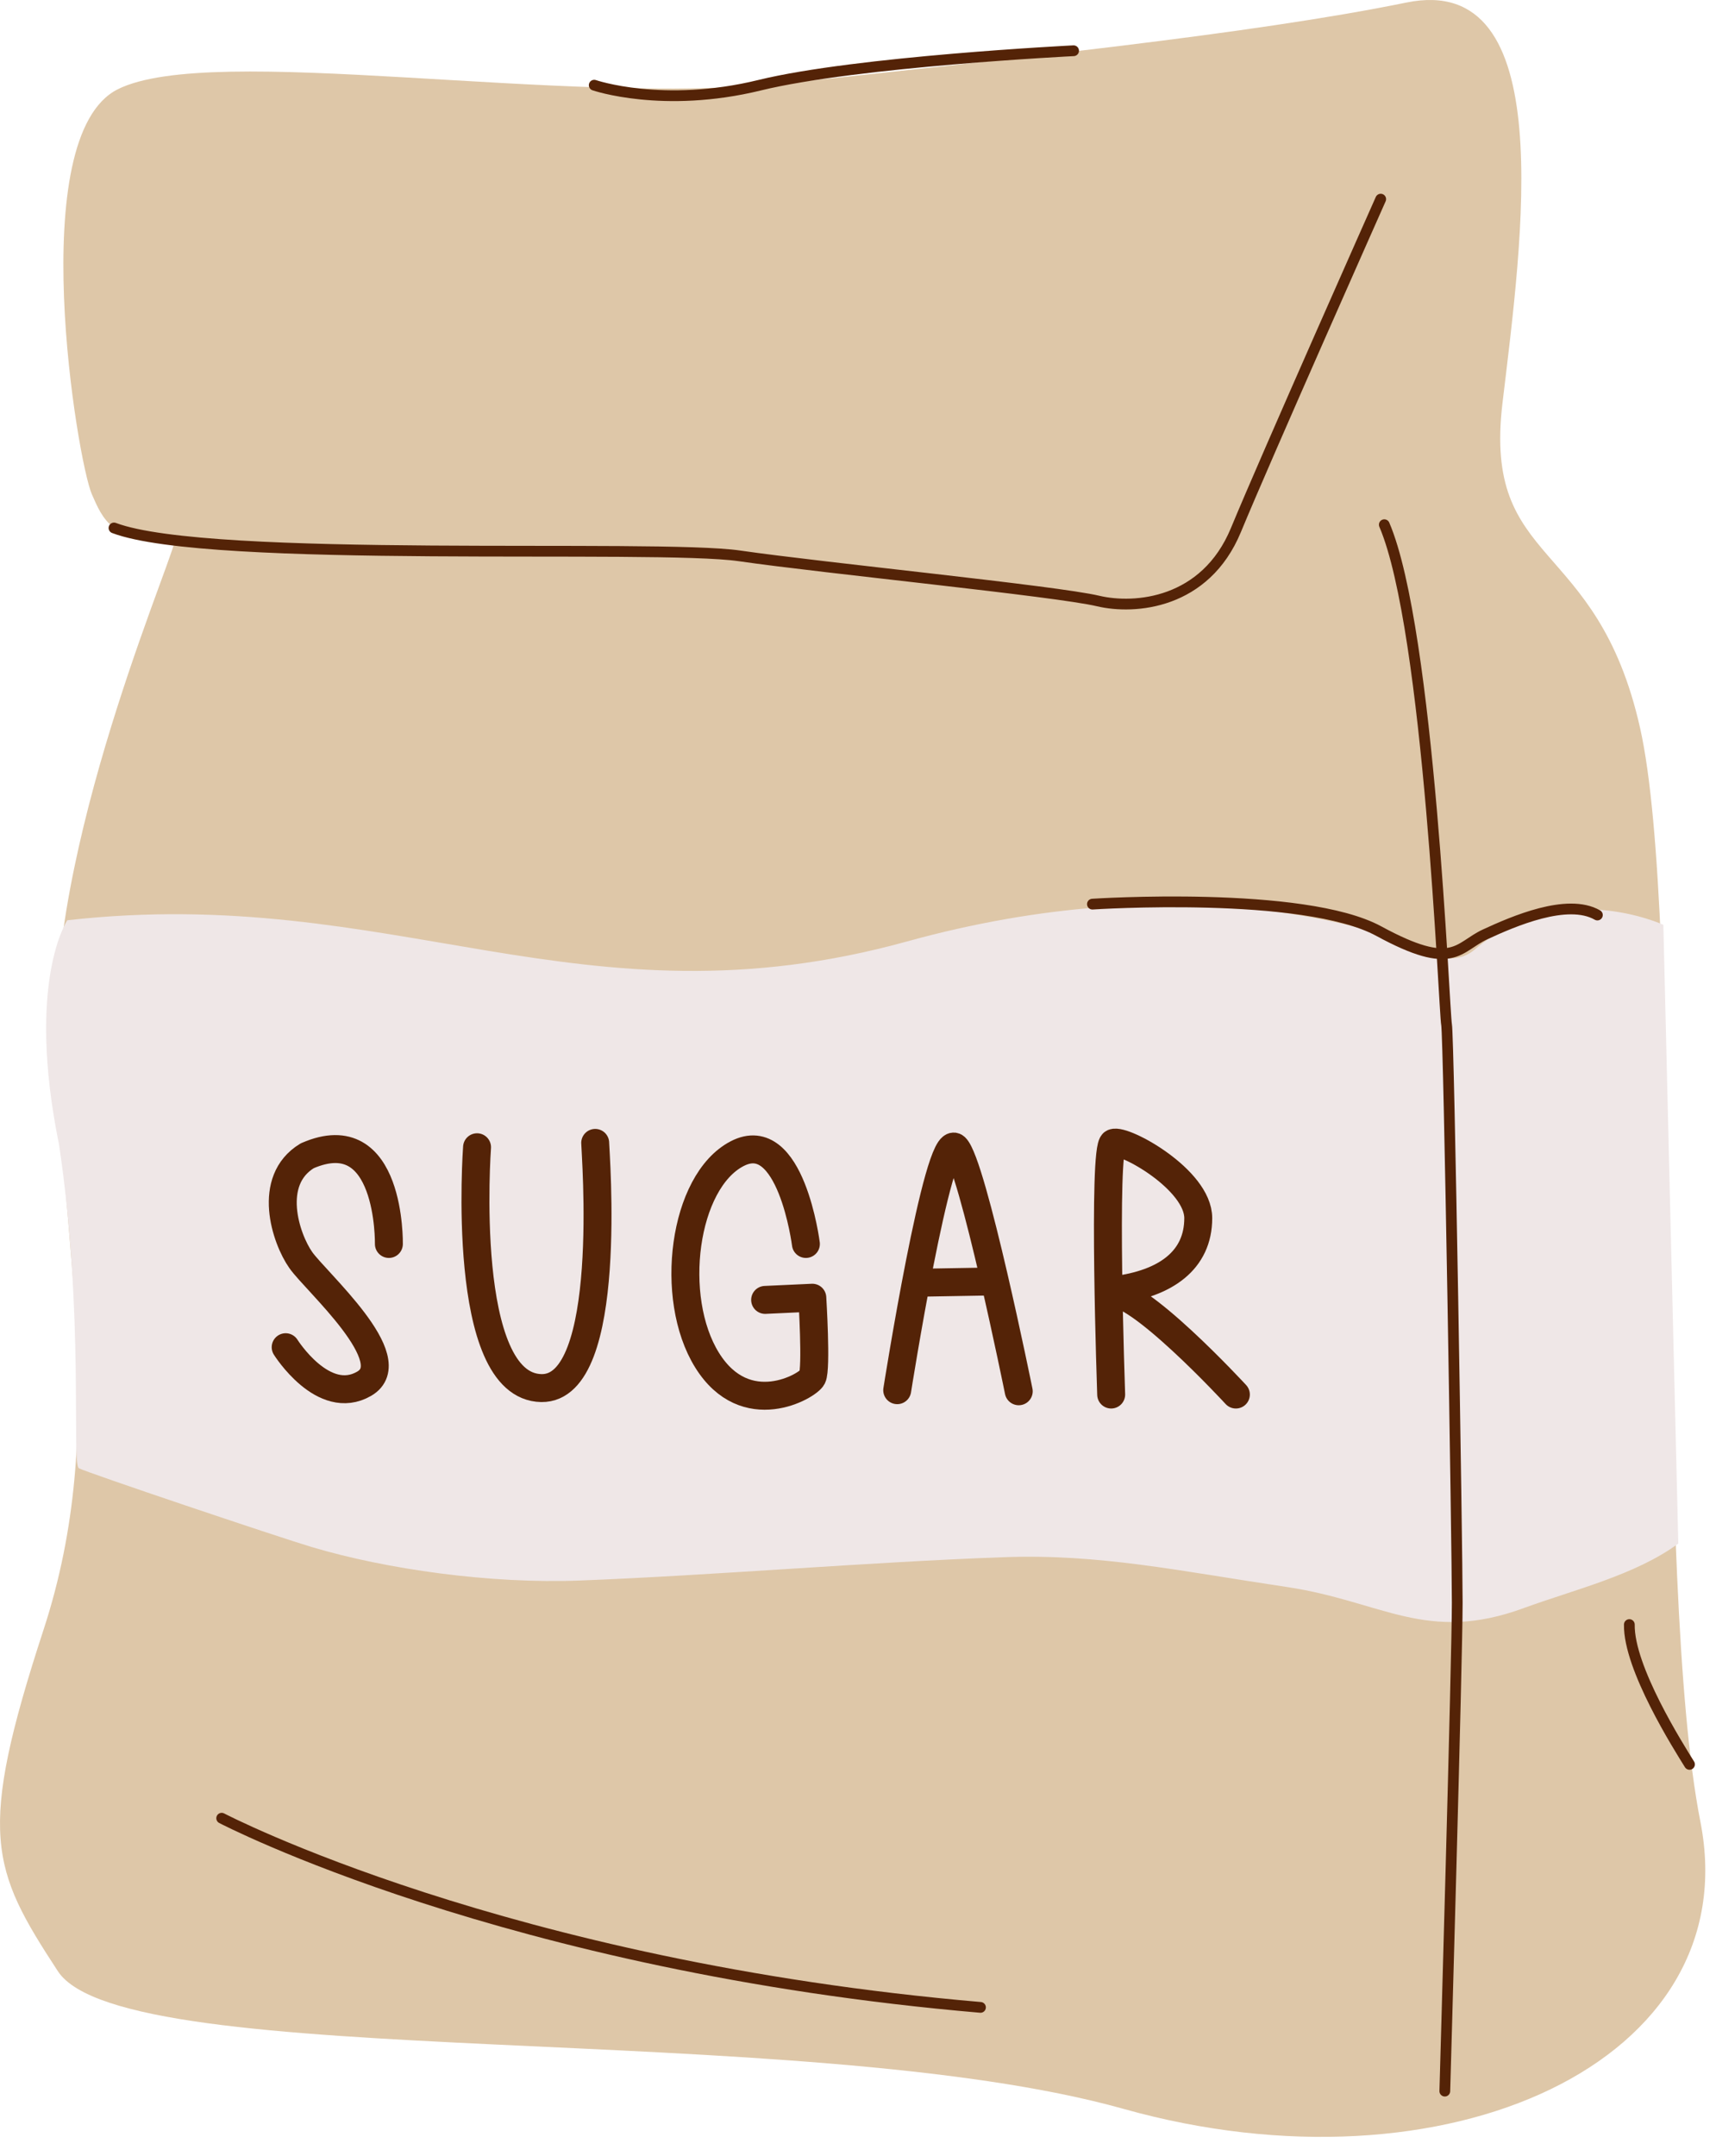 <svg width="82" height="103" viewBox="0 0 82 103" fill="none" xmlns="http://www.w3.org/2000/svg">
<path d="M8.281 25.617C8.333 25.612 8.005 25.659 8.359 25.695C8.708 25.747 2.51 39.487 2.687 49.252C2.874 59.591 5.275 68.075 2.083 77.846C-1.115 87.622 -0.428 89.278 2.765 94.164C5.958 99.054 38.281 96.419 53.692 100.742C69.098 105.065 83.51 98.487 81.254 87.023C78.999 75.56 80.442 43.992 78.374 34.784C76.307 25.575 70.859 27.159 71.796 19.263C72.739 11.372 74.536 -1.383 67.203 0.122C59.874 1.622 48.067 2.846 37.541 3.976C27.02 5.101 10.14 2.008 5.63 4.263C1.119 6.518 3.697 22.039 4.39 23.612C4.895 24.758 5.38 26.039 8.281 25.617Z" fill="#DEC7A8"/>
<path d="M3.218 43.961C3.218 43.961 1.229 46.867 2.823 54.69C4.041 62.862 3.406 69.945 3.771 70.138C4.135 70.341 13.25 73.409 14.901 73.903C18.448 74.961 23.427 75.669 27.713 75.502C34.14 75.252 41.52 74.617 47.953 74.388C52.536 74.221 56.286 75.034 61.52 75.815C66.047 76.497 68.166 78.528 72.823 76.815C75.213 75.94 78.14 75.247 80.198 73.737L79.484 44.179C79.484 44.179 74.552 41.883 70.453 45.372C69.953 45.799 69.255 45.898 68.666 45.617C65.75 44.242 56.484 41.341 43.333 44.976C27.786 49.268 18.838 42.195 3.218 43.961Z" fill="#EFE7E7"/>
<path d="M10.593 86.856C10.593 86.856 24.15 93.945 46.853 95.893" stroke="#542307" stroke-width="0.514" stroke-linecap="round" stroke-linejoin="round"/>
<path d="M66.15 25.065C68.307 30.096 69.01 48.382 69.124 48.94C69.239 49.492 69.635 73.893 69.635 76.559C69.635 79.231 69.041 99.893 69.041 99.893" stroke="#542307" stroke-width="0.514" stroke-linecap="round" stroke-linejoin="round"/>
<path d="M77.859 77.606C77.822 79.679 80.223 83.461 80.734 84.284" stroke="#542307" stroke-width="0.514" stroke-linecap="round" stroke-linejoin="round"/>
<path d="M52.202 43.19C52.202 43.19 62.296 42.528 65.89 44.482C69.483 46.435 69.64 45.247 70.973 44.633C72.306 44.018 74.895 42.888 76.332 43.711" stroke="#542307" stroke-width="0.514" stroke-linecap="round" stroke-linejoin="round"/>
<path d="M5.447 25.221C10.025 26.95 31.307 25.971 35.338 26.554C39.364 27.138 50.463 28.231 52.478 28.711C54.223 29.122 57.593 28.856 59.057 25.325C60.499 21.836 65.978 9.513 65.978 9.513" stroke="#542307" stroke-width="0.514" stroke-linecap="round" stroke-linejoin="round"/>
<path d="M28.395 4.07C28.395 4.07 31.682 5.2 36.302 4.07C40.927 2.94 51.302 2.424 51.302 2.424" stroke="#542307" stroke-width="0.514" stroke-linecap="round" stroke-linejoin="round"/>
<path d="M53.098 66.617C53.098 66.617 52.686 54.804 53.202 54.596C53.712 54.393 57.259 56.341 57.259 58.19C57.259 60.195 55.718 61.325 53.249 61.632" stroke="#542307" stroke-width="1.335" stroke-linecap="round" stroke-linejoin="round"/>
<path d="M59.057 66.617C59.057 66.617 54.228 61.377 52.994 61.789" stroke="#542307" stroke-width="1.335" stroke-linecap="round" stroke-linejoin="round"/>
<path d="M42.874 66.409C42.874 66.409 44.827 54.033 45.65 54.804C46.473 55.575 48.681 66.461 48.681 66.461" stroke="#542307" stroke-width="1.335" stroke-linecap="round" stroke-linejoin="round"/>
<path d="M44.108 61.273L47.088 61.221" stroke="#542307" stroke-width="1.335" stroke-linecap="round" stroke-linejoin="round"/>
<path d="M38.51 59.424C38.51 59.424 37.791 53.773 35.223 55.112C32.656 56.445 31.937 61.992 33.786 64.971C35.635 67.95 38.614 66.205 38.817 65.794C39.026 65.382 38.817 61.992 38.817 61.992L36.562 62.096" stroke="#542307" stroke-width="1.335" stroke-linecap="round" stroke-linejoin="round"/>
<path d="M22.796 54.804C22.796 54.804 21.952 66.247 25.874 66.309C29.369 66.356 28.442 55.007 28.442 54.596" stroke="#542307" stroke-width="1.335" stroke-linecap="round" stroke-linejoin="round"/>
<path d="M18.583 59.424C18.583 59.424 18.687 53.466 14.682 55.211C12.729 56.393 13.651 59.169 14.375 60.195C15.093 61.221 19.354 64.971 17.401 66.101C15.453 67.231 13.651 64.356 13.651 64.356" stroke="#542307" stroke-width="1.335" stroke-linecap="round" stroke-linejoin="round"/>
</svg>
